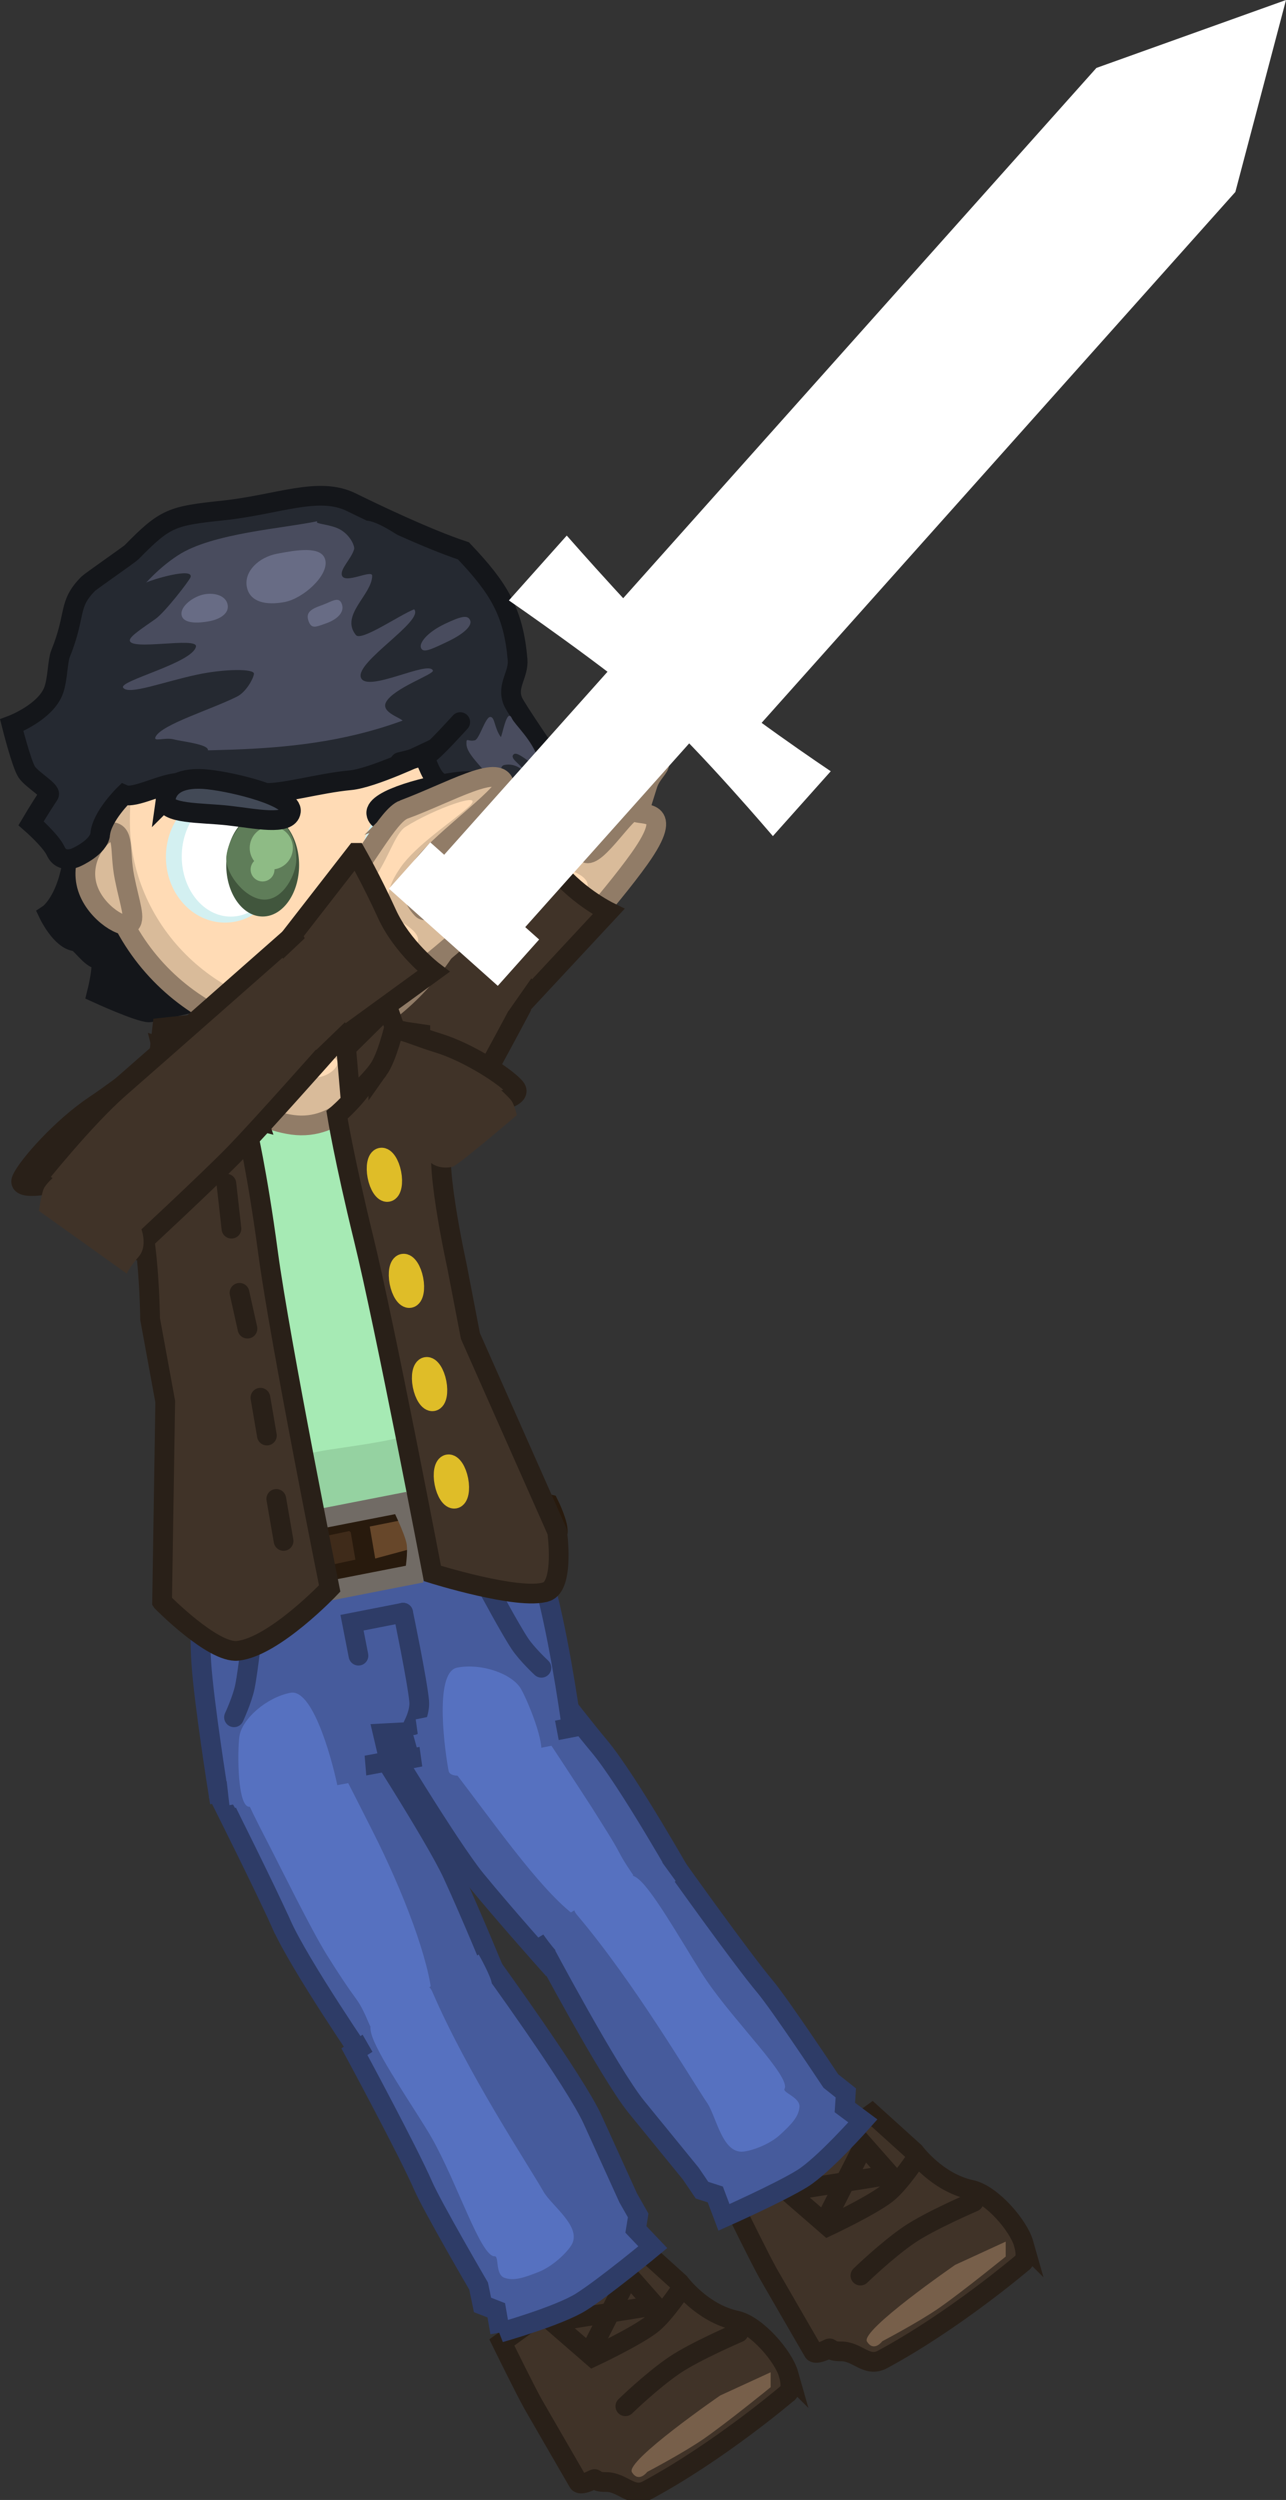 <svg version="1.1" xmlns="http://www.w3.org/2000/svg" xmlns:xlink="http://www.w3.org/1999/xlink" width="260.847" height="506.975" viewBox="0,0,260.847,506.975"><rect x="0" y="0" width="260.847" height="506.975" fill="#333333" stroke="none"/><g transform="translate(-174.079,81.867)"><g data-paper-data="{&quot;isPaintingLayer&quot;:true}" fill-rule="nonzero" stroke-linejoin="miter" stroke-miterlimit="10" stroke-dasharray="" stroke-dashoffset="0" style="mix-blend-mode: normal"><g data-paper-data="{&quot;index&quot;:null}"><path d="M381.71,373.104c0.987,3.477 -0.352,3.963 -0.352,3.963c0,0 -13.721,11.711 -28.276,19.543c-3.211,1.728 -5.023,-1.665 -8.413,-1.636c-2.676,0.023 -1.804,-0.91 -2.608,-0.501c-2.674,1.362 -2.984,0.592 -2.984,0.592c0,0 -8.25,-14.233 -9.115,-15.757c-1.655,-2.918 -6.414,-12.637 -6.414,-12.637l27.409,-19.91l8.622,7.794c0,0 4.53,6.177 11.484,7.657c4.194,0.893 9.628,7.301 10.648,10.893z" fill="#403328" stroke="#292018" stroke-width="4" stroke-linecap="butt"/><path d="M367.83,377.428l10.241,-4.709l-0.001,3.028c0,0 -8.835,7.181 -13.536,10.443c-4.125,2.862 -11.501,6.734 -11.501,6.734c0,0 -1.703,2.298 -3.103,0.053c-1.399,-2.245 17.899,-15.549 17.899,-15.549z" fill="#775f4a" stroke="none" stroke-width="0" stroke-linecap="butt"/><path d="M348.603,379.608c0,0 5.294,-5.144 9.89,-8.283c4.157,-2.838 13.085,-6.668 13.085,-6.668" fill="none" stroke="#292018" stroke-width="4" stroke-linecap="round"/><path d="M360.153,355.475c0,0 -3.539,5.44 -6.225,7.532c-3.255,2.535 -11.927,6.606 -11.927,6.606l-8.2,-7.117l18.252,-2.913" fill="none" stroke="#292018" stroke-width="4" stroke-linecap="round"/><path d="M341.834,367.837l7.462,-14.686l5.352,6.07" fill="none" stroke="#292018" stroke-width="4" stroke-linecap="round"/></g><g data-paper-data="{&quot;index&quot;:null}"><path d="M334.032,399.601c0.987,3.477 -0.352,3.963 -0.352,3.963c0,0 -13.721,11.711 -28.276,19.543c-3.211,1.728 -5.023,-1.665 -8.413,-1.636c-2.676,0.023 -1.804,-0.91 -2.608,-0.501c-2.674,1.362 -2.984,0.592 -2.984,0.592c0,0 -8.25,-14.233 -9.115,-15.757c-1.655,-2.918 -6.414,-12.637 -6.414,-12.637l27.409,-19.91l8.622,7.794c0,0 4.53,6.177 11.484,7.657c4.194,0.893 9.628,7.301 10.648,10.893z" fill="#403328" stroke="#292018" stroke-width="4" stroke-linecap="butt"/><path d="M320.151,403.925l10.241,-4.709l-0.001,3.028c0,0 -8.835,7.181 -13.536,10.443c-4.125,2.862 -11.501,6.734 -11.501,6.734c0,0 -1.703,2.298 -3.103,0.053c-1.399,-2.245 17.899,-15.549 17.899,-15.549z" fill="#775f4a" stroke="none" stroke-width="0" stroke-linecap="butt"/><path d="M300.925,406.105c0,0 5.294,-5.144 9.89,-8.283c4.157,-2.838 13.085,-6.668 13.085,-6.668" fill="none" stroke="#292018" stroke-width="4" stroke-linecap="round"/><path d="M312.474,381.973c0,0 -3.539,5.44 -6.225,7.532c-3.255,2.535 -11.927,6.606 -11.927,6.606l-8.2,-7.117l18.252,-2.913" fill="none" stroke="#292018" stroke-width="4" stroke-linecap="round"/><path d="M294.155,394.334l7.462,-14.686l5.352,6.07" fill="none" stroke="#292018" stroke-width="4" stroke-linecap="round"/></g><path d="M187.589,97.683c2.184,-6.081 4.05,-24.621 4.05,-24.621l80.463,-1.238c0,0 0.972,19.717 2.78,26.409c1.179,4.362 2.815,5.161 2.815,5.161c0,0 -3.108,5.743 -6.339,5.872c-1.035,0.041 -3.25,0.116 -4.715,0.22c-0.584,0.041 -0.738,9.148 -0.738,9.148c0,0 -3.854,3.842 -7.288,4.032c-1.424,0.079 -6.217,-0.542 -7.722,-0.415c-1.697,0.143 -5.121,1.766 -7.734,2.75c-4.223,1.59 -10.015,1.32 -10.015,1.32c0,0 -4.829,-1.534 -8.324,-3.085c-2.888,-1.281 -4.268,-2.615 -6.561,-2.737c-1.537,-0.082 -13.078,2.951 -13.93,2.942c-2.071,-0.022 -10.602,-3.931 -10.602,-3.931c0,0 1.707,-6.769 0.44,-6.83c-1.691,-0.081 -3.787,-3.54 -4.751,-3.636c-2.982,-0.297 -5.471,-5.531 -5.471,-5.531c0,0 2.032,-1.347 3.643,-5.831z" data-paper-data="{&quot;index&quot;:null}" fill="#14161a" stroke="#14161a" stroke-width="4" stroke-linecap="butt"/><g data-paper-data="{&quot;index&quot;:null}" stroke-linecap="butt"><g><g><path d="M279.601,120.522c-0.022,1.346 -3.792,6.66 -4.194,7.327c-12.401,20.611 -13.438,25.454 -13.438,25.454c0,0 -9.478,5.807 -13.506,4.584c-2.866,-0.87 -8.367,-10.923 -8.367,-10.923c0,0 13.901,-21.246 20.156,-29.091c1.475,-1.85 1.595,-4.36 5.83,-11.467c3.37,-5.655 13.642,6.546 13.518,14.116z" fill="#d9bb9a" stroke="#917c67" stroke-width="4"/><path d="M270.773,102.43c1.779,-2.1 10.044,12.813 10.627,13.307c0.583,0.494 -1.529,2.354 -3.307,4.453c-1.779,2.1 -3.223,4.767 -3.806,4.273c-0.097,-0.082 -7.082,-15.379 -6.696,-16.317c1.02,-2.479 1.7,-3.966 3.182,-5.716z" fill="#d9bb9a" stroke="none" stroke-width="0"/><path d="M243.87,153.686c-2.099,-1.304 1.867,-8.849 7.478,-17.663c5.612,-8.813 7.363,-9.881 11.505,-15.967c2.791,-4.101 5.836,-9.824 8.309,-14.803c4.209,-8.474 9.231,8.167 9.168,8.548c-0.058,0.346 -5.424,5.743 -5.861,6.267c-5.024,6.016 -11.935,13.798 -12.815,16.102c-1.944,5.089 -4.54,13.474 -6.699,16.864c-5.612,8.813 -8.987,1.956 -11.085,0.652z" fill="#ffdbb5" stroke="none" stroke-width="0"/></g><path d="M274.546,112.597c1.754,2.991 5.043,10.31 5.043,10.31c0,0 -9.44,17.887 -13.626,24.343c-4.165,6.422 -16.04,23.44 -16.04,23.44l-23.425,-11.016c0,0 7.208,-13.853 13.066,-21.378c5.994,-7.7 27.24,-35.287 27.24,-35.287c0,0 5.728,6.154 7.742,9.588z" fill="#403328" stroke="#292018" stroke-width="4"/></g><g><path d="M292.562,73.634c4.782,-5.646 10.307,-10.955 13.76,-8.029c1.135,0.962 0.932,0.865 1.306,2.667c0.37,1.784 1.781,0.576 1.814,2.831c0.013,0.885 0.716,0.527 0.286,2.565c-0.296,1.403 -1.844,2.504 -2.382,4.168c-0.795,2.459 -1.655,5.659 -2.277,6.393c-4.782,5.646 -11.459,7.85 -14.912,4.925c-3.454,-2.926 -2.376,-9.874 2.406,-15.519z" fill="#917c67" stroke="none" stroke-width="NaN"/><g><path d="M304.343,62.951c1.005,2.033 -12.08,15.517 -13.443,20.414c-1.24,4.454 -0.278,6.053 1.937,7.677c2.07,1.517 8.682,-9.369 9.905,-8.358c1.255,1.038 8.684,-1.174 1.055,9.562c-6.088,8.566 -17.465,20.768 -20.126,25.191c-1.901,2.178 -15.091,-13.707 -13.042,-17.135c1.475,-1.85 0.702,-2.263 4.937,-9.369c3.969,-6.661 6.846,-17.2 9.722,-18.963c8.69,-5.327 17.146,-12.881 19.056,-9.017z" fill="#d9bb9a" stroke="#917c67" stroke-width="4"/><path d="M274.292,101.229c4.209,-8.474 5.612,-9.824 7.737,-14.284c2.124,-4.459 2.489,-9.896 4.293,-11.615c4.837,-4.611 15.077,-10.754 11.76,-6.376c-2.704,3.57 -8.957,9.644 -11.134,14.599c-1.023,2.328 -2.447,6.157 -0.219,9.473c0.898,1.337 7.793,2.176 6.366,5.6c-0.724,1.738 -2.303,2.815 -3.788,4.852c-6.028,8.27 -7.456,7.837 -7.519,8.217c-0.426,2.551 -9.967,-5.489 -7.495,-10.468z" fill="#ffdbb5" stroke="none" stroke-width="0"/></g><path d="M285.958,93.261c4.433,6.233 11.56,9.74 11.56,9.74l-15.686,16.848l-13.858,-18.632l9.524,-18.817c0,0 4.294,5.003 8.461,10.86z" fill="#403328" stroke="#292018" stroke-width="4"/><path d="M282.732,115.292l-5.525,7.895l-10.276,-16.685l5.064,-7.076z" fill="#403328" stroke="none" stroke-width="0"/></g></g><path d="M209.249,198.808c0,0 -3.679,-32.857 -6.711,-36.648c-0.539,-0.673 -5.531,-6.082 -11.743,-6.556c-4.728,-0.361 -11.304,4.695 -10.477,1.901c1.913,-6.466 10.093,-11.343 14.899,-13.546c9.781,-4.485 20.975,-14.347 29.914,-16.097c9.77,-1.913 21.547,0.328 35.55,2.45c13.608,2.061 11.714,11.426 11.714,11.426c0,0 -10.025,9.701 -10.315,10.504c-1.407,3.885 3.631,33.887 3.631,33.887l14.202,35.185c0,0 -10.75,12.56 -33.959,16.52c-21.628,3.689 -37.203,-1.131 -37.203,-1.131z" data-paper-data="{&quot;index&quot;:null}" fill="#95d2a1" stroke="#67916f" stroke-width="4" stroke-linecap="butt"/><path d="M252.623,165.547c0.276,1.411 0.545,8.897 1.702,12.275c3.982,11.621 11.962,26.365 10.23,28.062c-4.256,4.168 -20.966,5.602 -25.881,6.614c-3.987,0.82 -18.187,3.915 -23.016,1.002c-3.747,-2.26 -0.81,-15.039 -1.467,-27.823c-0.19,-3.691 -2.795,-10.274 -3.335,-13.035c-0.583,-2.977 -7.486,-15.493 -9.544,-18.247c-0.753,-1.008 -4.244,1.858 -6.145,1.459c-1.648,-0.346 -1.757,-3.924 -2.081,-5.061c-0.636,-2.226 3.012,-6.156 7.208,-8.501c4.196,-2.345 18.005,-7.978 24.57,-9.263c6.762,-1.324 20.742,-2.16 27.014,-0.584c1.183,0.297 8.728,1.467 8.447,4.443c-0.203,2.149 0.69,6.004 -1.241,7.083c-2.125,1.188 -7.084,-0.467 -7.1,0.538c-0.078,4.818 0.058,18.068 0.64,21.038z" data-paper-data="{&quot;index&quot;:null}" fill="#a6eab4" stroke="none" stroke-width="0" stroke-linecap="butt"/><g data-paper-data="{&quot;index&quot;:null}" stroke-linecap="butt"><path d="M205.953,135.314l1.039,-8.784c0,0 13.673,-1.569 24.4,-1.465c10.727,0.104 27.944,2.718 27.944,2.718l0.001,5.588z" fill="#292018" stroke="#292018" stroke-width="4"/><g><path d="M215.389,123.74l33.301,0.238l0.408,13.469c0,0 -5.007,9.022 -13.991,8.918c-8.699,-0.1 -22.601,-9.824 -22.601,-9.824z" fill="#d9bb9a" stroke="#917c67" stroke-width="4"/><path d="M242.567,133.606c0,1.234 -2.208,3.087 -4.932,3.087c-2.724,0 -4.933,-1.852 -4.933,-3.086c-0,-1.234 2.208,-1.384 4.932,-1.384c2.724,-0 4.932,0.149 4.933,1.383z" fill="#ffdbb5" stroke="none" stroke-width="0"/></g></g><g data-paper-data="{&quot;index&quot;:null}" stroke-linecap="butt"><g fill="#465b9c"><path d="M231.137,308.314c-3.121,-7.001 -12.084,-24.898 -12.084,-24.898l28.284,-16.134c0,0 14.957,23.115 18.542,30.891c3.772,8.182 9.007,20.943 9.007,20.943c0,0 -7.606,9.929 -12.074,12.735c-4.272,2.682 -14.381,4.6 -14.381,4.6c0,0 -13.543,-19.724 -17.293,-28.137z" stroke="#2e3c67" stroke-width="4"/><path d="M221.76,284.798l-2.279,-3.987l20.952,-12.001l2.279,3.987z" stroke="none" stroke-width="0"/></g><path d="M227.798,290.643c-6.583,-12.655 -11.093,-23.844 -5.902,-26.985c12.004,-7.263 17.189,5.022 27.687,25.672c6.238,12.269 11.79,26.776 12.143,34.212c0.177,3.716 -2.137,6.453 -3.633,7.385c-2.197,1.37 -5.003,1.983 -7.352,0.542c-1.416,-0.869 -2.2,-4.972 -4.447,-8.01c-1.64,-2.218 -3.578,-5.128 -5.929,-8.899c-3.257,-5.224 -9.767,-18.534 -12.567,-23.916z" fill="#5671c0" stroke="none" stroke-width="0"/></g><g data-paper-data="{&quot;index&quot;:null}" stroke-linecap="butt"><g fill="#465b9c"><path d="M275.526,391.161l-0.781,-4.511l-2.794,-1.094l-0.791,-3.814c0,0 -9.39,-16.097 -11.259,-20.376c-3.071,-7.032 -13.936,-27.171 -13.936,-27.171l27.578,-17.678c0,0 17.225,23.686 20.758,31.494c1.472,3.253 7.195,15.833 7.195,15.833l2.028,3.571l-0.461,2.829l3.429,3.605c0,0 -9.841,8.153 -14.559,11.114c-4.51,2.831 -16.408,6.198 -16.408,6.198z" stroke="#2e3c67" stroke-width="4"/><path d="M250.05,334.956l-2.698,-4.677l23.827,-15.786c0,0 2.624,4.653 2.652,5.947c0.011,0.5 -5.489,3.935 -5.489,3.935z" stroke="none" stroke-width="0"/></g><path d="M249.597,331.187c-1.445,-4.137 1.56,-3.811 4.086,-5.491c4.196,-1.333 6.593,-7.11 8.083,-3.658c7.184,16.647 19.552,35.257 22.525,40.496c1.676,2.954 7.968,7.218 5.667,10.942c-0.895,1.448 -3.719,4.244 -6.608,5.387c-3.039,1.202 -5.063,1.863 -6.952,1.191c-1.889,-0.672 -1.079,-4.42 -1.967,-4.364c-2.826,0.179 -7.587,-14.852 -12.762,-23.972c-2.755,-4.855 -10.426,-15.822 -12.071,-20.531z" fill="#5671c0" stroke="none" stroke-width="0"/></g><path d="M194.125,84.879c-0.404,-26.448 15.332,-41.748 38.535,-42.102c23.203,-0.354 39.398,14.458 39.801,40.906c0.404,26.448 -21.855,44.924 -32.432,45.294c-24.287,0.848 -45.5,-17.65 -45.904,-44.098z" data-paper-data="{&quot;index&quot;:null}" fill="#d9bb9a" stroke="#917c67" stroke-width="4" stroke-linecap="butt"/><path d="M266.412,84.308c0.323,21.159 -15.624,38.644 -26.356,38.808c-21.043,0.633 -39.301,-16.642 -39.624,-37.801c-0.323,-21.159 11.471,-35.834 32.845,-36.16c21.109,-0.322 32.812,13.995 33.135,35.154z" fill="#ffdbb5" stroke="none" stroke-width="0" stroke-linecap="butt"/><path d="M249.65,104.763c0,1.352 -2.833,4.511 -6.066,4.511c-3.233,0 -5.047,-1.543 -5.047,-2.895c-0,-1.352 1.813,-2 5.046,-2.001c3.233,-0 6.067,-0.967 6.067,0.385z" fill="#d9bb9a" stroke="none" stroke-width="0" stroke-linecap="butt"/><path d="M251.487,114.617c0,0 -6.472,2.538 -10.192,2.642c-3.812,0.106 -10.882,-2.852 -10.882,-2.852" fill="none" stroke="#d9bb9a" stroke-width="4" stroke-linecap="round"/><g data-paper-data="{&quot;index&quot;:null}" stroke-linecap="butt"><g fill="#465b9c"><path d="M285.47,316.565c0,0 -9.193,-10.293 -14.9,-17.269c-5.423,-6.63 -19.586,-30.24 -19.586,-30.24l27.511,-18.651c0,0 12.157,15.906 17.087,21.779c5.925,7.057 17.655,27.911 17.655,27.911c0,0 -6.341,8.339 -10.719,11.049z" stroke="#2e3c67" stroke-width="4"/><path d="M258.093,267.255l-2.579,-3.799l20.425,-13.795l2.579,3.799z" stroke="none" stroke-width="0"/></g><path d="M294.203,284.805c2.351,3.771 4.28,6.687 5.546,9.138c1.734,3.358 4.628,6.621 4.772,8.283c0.239,2.757 0.589,3.199 -1.654,4.597c-1.527,0.952 -6.775,2.93 -10.066,1.155c-6.585,-3.55 -15.506,-15.957 -23.798,-26.945c-13.956,-18.495 -22.741,-28.535 -10.688,-36.27c5.213,-3.345 12.454,6.141 20.939,17.61c3.609,4.878 14.95,22.431 14.95,22.431z" fill="#5671c0" stroke="none" stroke-width="0"/></g><g data-paper-data="{&quot;index&quot;:null}" stroke-linecap="butt"><g fill="#465b9c"><path d="M336.797,359.94c-4.579,2.835 -15.875,7.86 -15.875,7.86l-1.755,-4.648l-2.69,-0.865l-2.309,-3.396c0,0 -8.726,-10.708 -10.985,-13.47c-5.423,-6.63 -19.167,-32.486 -19.167,-32.486l27.092,-16.406c0,0 13.259,18.647 18.19,24.519c3.001,3.574 13.305,19.101 13.305,19.101l3.038,2.413l-0.197,2.959l3.658,2.717c0,0 -7.926,8.992 -12.304,11.702z" stroke="#2e3c67" stroke-width="4"/><path d="M293.616,311.565c0,0 -5.323,3.312 -5.76,3.078c-1.131,-0.607 -4.147,-5.015 -4.147,-5.015l24.243,-14.421l3.178,4.378z" stroke="none" stroke-width="0"/></g><path d="M317.355,319.709c5.898,8.669 17.189,19.629 15.854,22.044c-0.419,0.758 3.228,1.728 3.035,3.698c-0.193,1.97 -1.62,3.46 -3.946,5.603c-2.212,2.038 -5.857,3.274 -7.508,3.414c-4.247,0.359 -5.392,-7.114 -7.302,-9.922c-3.388,-4.98 -14.672,-24.266 -26.381,-38.092c-2.428,-2.867 3.671,-2.387 6.595,-5.493c2.534,-1.475 3.498,-4.275 6.549,-1.14c3.473,3.569 9.964,15.273 13.104,19.888z" fill="#5671c0" stroke="none" stroke-width="0"/></g><g data-paper-data="{&quot;index&quot;:null}"><g><g><path d="M218.353,281.691c0,0 -2.895,-18.099 -3.443,-26.337c-0.545,-8.207 0.187,-20.202 0.187,-20.202l62.862,-11.872c0,0 5.616,12.173 7.189,18.513c2.918,11.764 4.884,26.662 4.884,26.662l-32.856,6.359l-1.493,-5.377l-3.955,0.21l1.32,5.636z" fill="#465b9c" stroke="#2e3c67" stroke-width="4" stroke-linecap="butt"/><path d="M255.847,245.177c0,0 2.891,13.856 3.258,17.985c0.198,2.229 -1.229,4.827 -1.229,4.827" fill="none" stroke="#2e3c67" stroke-width="4" stroke-linecap="round"/><path d="M246.79,253.891l-1.309,-6.685l10.366,-2.029" fill="none" stroke="#2e3c67" stroke-width="4" stroke-linecap="round"/><path d="M225.462,247.261c0,0 -0.995,9.438 -1.712,12.938c-0.535,2.61 -2.205,6.186 -2.205,6.186" fill="none" stroke="#2e3c67" stroke-width="4" stroke-linecap="round"/><path d="M283.898,256.348c0,0 -2.896,-2.682 -4.375,-4.898c-1.984,-2.971 -6.464,-11.337 -6.464,-11.337" data-paper-data="{&quot;index&quot;:null}" fill="none" stroke="#2e3c67" stroke-width="4" stroke-linecap="round"/><path d="M220.615,284.213l-1.208,-10.588l28.153,-5.233l0.882,10.652z" fill="#465b9c" stroke="none" stroke-width="0" stroke-linecap="butt"/><path d="M259.866,277.35l-1.464,-10.538l27.14,-5.592l2.022,10.609z" data-paper-data="{&quot;index&quot;:null}" fill="#465b9c" stroke="none" stroke-width="0" stroke-linecap="butt"/></g><g stroke="#281a0d" stroke-width="4" stroke-linecap="butt"><path d="M212.609,242.146c0,0 -1.019,-3.874 -1.058,-5.564c-0.042,-1.826 1.369,-4.258 1.369,-4.258l9.515,-2.224c0,0 3.861,3.124 4.179,4.749c0.318,1.625 -2.27,5 -2.27,5z" fill="#3f2b1a"/><path d="M223.725,240.837l-0.203,-10.372l9.988,-1.883c0,0 3.861,3.124 4.179,4.749c0.318,1.625 -2.27,5 -2.27,5z" fill="#67472a"/><path d="M235.696,238.711l-0.357,-10.125l10.143,-2.13c0,0 3.861,3.124 4.179,4.749c0.318,1.625 -2.27,4.999 -2.27,4.999z" fill="#3f2b1a"/><path d="M248.581,236.699l-1.802,-10.575l10.993,-2.195c0,0 3.997,2.921 4.39,4.53c0.393,1.608 -2.032,5.119 -2.032,5.119z" fill="#67472a"/><path d="M260.424,233.943l-1.134,-10.272l10.325,-2.498c0,0 3.997,2.921 4.39,4.53c0.393,1.608 -2.032,5.119 -2.032,5.119z" fill="#3f2b1a"/><path d="M272.319,231.401l-1.357,-10.011l8.141,-2.287c0,0 3.291,3.06 3.668,4.671c0.377,1.611 -1.407,4.997 -1.407,4.997z" fill="#67472a"/></g><path d="M217.912,242.7l-1.31,-12.756l5.642,-1.256l3.071,12.411z" fill="#465b9c" stroke="#2e3c67" stroke-width="4" stroke-linecap="butt"/><g fill="#67472a" stroke="#281a0d" stroke-width="4" stroke-linecap="butt"><path d="M271.618,230.381l3.692,-9.535l10.112,2.339c0,0 2.144,4.326 1.753,5.914c-0.391,1.587 -4.097,3.611 -4.097,3.611z"/></g><path d="M240.962,240.716c0,0 -2.131,-4.662 -2.605,-7.082c-0.467,-2.385 -0.217,-7.332 -0.217,-7.332l17.211,-3.369c0,0 2.663,5.303 3.16,7.841c0.436,2.226 -0.338,6.573 -0.338,6.573z" fill="none" stroke="#716b65" stroke-width="4" stroke-linecap="butt"/><path d="M270.925,232.388l-1.836,-12.653l5.699,-0.964l3.596,12.308z" data-paper-data="{&quot;index&quot;:null}" fill="#465b9c" stroke="#2e3c67" stroke-width="4" stroke-linecap="butt"/></g><path d="M242.496,280.161c0.583,2.98 -12.77,3.404 -17.676,4.364c-2.624,0.514 -2.601,-11.226 -2.19,-14.212c0.489,-3.552 5.452,-7.936 10.358,-8.896c4.906,-0.96 8.924,15.764 9.508,18.745z" fill="#5671c0" stroke="none" stroke-width="0" stroke-linecap="butt"/><path d="M265.075,277.261c-0.583,-2.98 -3.168,-19.986 1.738,-20.946c4.906,-0.96 11.156,1.229 12.948,4.334c1.507,2.611 5.955,13.475 3.331,13.989c-4.906,0.96 -17.433,5.604 -18.017,2.623z" data-paper-data="{&quot;index&quot;:null}" fill="#5671c0" stroke="none" stroke-width="0" stroke-linecap="butt"/></g><g data-paper-data="{&quot;index&quot;:null}" stroke="none" stroke-width="0" stroke-linecap="butt"><path d="M271.318,92.774c0.001,7.348 -5.364,13.305 -11.982,13.305c-6.618,0.001 -11.985,-5.955 -11.985,-13.303c-0.001,-7.348 5.364,-13.305 11.982,-13.305c6.619,-0.001 11.985,5.955 11.985,13.303z" fill="#d3f0f1"/><path d="M258.161,80.487c5.493,-0.001 9.947,5.455 9.948,12.186c0.001,6.731 -4.452,12.187 -9.945,12.188c-5.493,0.001 -9.947,-5.455 -9.948,-12.186c-0.001,-6.731 4.452,-12.187 9.945,-12.188z" fill="#ffffff"/></g><g data-paper-data="{&quot;index&quot;:null}" stroke="none" stroke-width="0" stroke-linecap="butt"><g data-paper-data="{&quot;index&quot;:null}"><path d="M271.047,94.357c0.001,5.756 -3.307,10.423 -7.387,10.423c-4.08,0 -7.389,-4.665 -7.39,-10.421c-0.001,-5.756 3.307,-10.423 7.387,-10.423c4.08,-0 7.389,4.665 7.39,10.421z" fill="#41563d"/><path d="M263.288,101.354c-3.773,0 -6.46,-5.061 -6.46,-8.239c-0,-3.179 1.384,-8.867 7.387,-8.868c3.773,-0 6.831,5.687 6.832,8.866c0,3.179 -3.986,8.241 -7.759,8.241z" fill="#5f7d59"/></g><path d="M257.536,90.875c-0,-2.417 1.959,-4.377 4.376,-4.377c2.417,-0 4.377,1.959 4.377,4.376c0,2.417 -1.959,4.377 -4.376,4.377c-2.417,0 -4.377,-1.959 -4.377,-4.376z" fill="#8ebb85"/><path d="M261.261,95.251c-0,-1.337 1.084,-2.421 2.421,-2.421c1.337,-0 2.421,1.084 2.421,2.421c0,1.337 -1.084,2.421 -2.421,2.421c-1.337,0 -2.421,-1.084 -2.421,-2.421z" fill="#8ebb85"/></g><g data-paper-data="{&quot;index&quot;:null}" stroke="none" stroke-width="0" stroke-linecap="butt"><path d="M219.716,78.624c6.618,-0.001 11.985,5.955 11.985,13.303c0.001,7.348 -5.364,13.305 -11.982,13.305c-6.618,0.001 -11.985,-5.955 -11.985,-13.303c-0.001,-7.348 5.364,-13.305 11.982,-13.305z" fill="#d3f0f1"/><path d="M230.836,91.826c0.001,6.731 -4.452,12.187 -9.945,12.188c-5.493,0.001 -9.947,-5.455 -9.948,-12.186c-0.001,-6.731 4.452,-12.187 9.945,-12.188c5.493,-0.001 9.947,5.455 9.948,12.186z" fill="#ffffff"/></g><g data-paper-data="{&quot;index&quot;:null}" stroke="none" stroke-width="0" stroke-linecap="butt"><g data-paper-data="{&quot;index&quot;:null}"><path d="M227.358,83.152c4.08,-0 7.389,4.665 7.39,10.421c0.001,5.756 -3.307,10.423 -7.387,10.423c-4.08,0 -7.389,-4.665 -7.39,-10.421c-0.001,-5.756 3.307,-10.423 7.387,-10.423z" fill="#41563d"/><path d="M219.97,92.331c-0,-3.179 3.057,-8.867 6.83,-8.868c6.003,-0.001 7.389,5.687 7.389,8.866c0,3.179 -2.686,8.241 -6.458,8.241c-3.773,0 -7.76,-5.061 -7.761,-8.239z" fill="#5f7d59"/></g><path d="M229.105,94.467c-2.417,0 -4.377,-1.959 -4.377,-4.376c-0,-2.417 1.959,-4.377 4.376,-4.377c2.417,-0 4.377,1.959 4.377,4.376c0,2.417 -1.959,4.377 -4.376,4.377z" fill="#8ebb85"/><path d="M227.336,96.888c-1.337,0 -2.421,-1.084 -2.421,-2.421c-0,-1.337 1.084,-2.421 2.421,-2.421c1.337,-0 2.421,1.084 2.421,2.421c0,1.337 -1.084,2.421 -2.421,2.421z" fill="#8ebb85"/></g><g data-paper-data="{&quot;index&quot;:null}" stroke-linecap="butt"><g data-paper-data="{&quot;index&quot;:null}" fill="#403328"><g><path d="M284.87,240.943c-5.553,1.788 -23.086,-3.727 -23.086,-3.727c0,0 -9.591,-50.112 -13.919,-67.787c-4.01,-16.378 -5.431,-25.219 -5.431,-25.219c0,0 6.618,-5.546 7.76,-10.842c0.695,-3.221 -0.657,-5.272 0.822,-5.902c3.496,-1.49 5.543,0.232 11.872,2.165c6.329,1.933 13.855,6.889 15.696,9.059c1.842,2.17 -5.331,3.156 -5.331,3.156c0,0 -5.294,4.541 -8.905,7.248c-2.805,2.102 2.385,25.635 2.385,25.635l2.765,14.343l17.591,39.666c0,0 1.553,10.992 -2.217,12.205z" stroke="#292018" stroke-width="4"/><path d="M274.795,138.38c0,0 2.443,2.12 3.068,3.034c0.59,0.863 1.057,2.864 1.057,2.864c0,0 -10.867,9.272 -12.803,10.367c-0.641,0.362 -4.553,0.828 -5.663,-2.215c-1.109,-3.042 0.624,-6.539 0.624,-6.539z" stroke="none" stroke-width="NaN"/></g><path d="M250.816,135.058c-1.754,2.467 -5.632,5.99 -5.632,5.99l-0.893,-10.399l8.386,-8.295l1.38,3.967c0,0 -1.414,6.168 -3.241,8.737z" stroke="#292018" stroke-width="4"/></g><path d="M253.48,156.092c0.376,1.922 0.041,3.605 -0.749,3.76c-0.79,0.155 -1.736,-1.278 -2.112,-3.2c-0.376,-1.922 -0.041,-3.605 0.749,-3.76c0.79,-0.155 1.736,1.278 2.112,3.2z" fill="#dfbd28" stroke="#dfbd28" stroke-width="4"/><path d="M257.95,177.601c0.376,1.922 0.041,3.605 -0.749,3.76c-0.79,0.155 -1.736,-1.278 -2.112,-3.2c-0.376,-1.922 -0.041,-3.605 0.749,-3.76c0.79,-0.155 1.736,1.278 2.112,3.2z" fill="#dfbd28" stroke="#dfbd28" stroke-width="4"/><path d="M262.643,198.537c0.376,1.922 0.041,3.605 -0.749,3.76c-0.79,0.155 -1.736,-1.278 -2.112,-3.2c-0.376,-1.922 -0.041,-3.605 0.749,-3.76c0.79,-0.155 1.736,1.278 2.112,3.2z" fill="#dfbd28" stroke="#dfbd28" stroke-width="4"/><path d="M267.068,218.293c0.376,1.922 0.041,3.605 -0.749,3.76c-0.79,0.155 -1.736,-1.278 -2.112,-3.2c-0.376,-1.922 -0.041,-3.605 0.749,-3.76c0.79,-0.155 1.736,1.278 2.112,3.2z" fill="#dfbd28" stroke="#dfbd28" stroke-width="4"/></g><g data-paper-data="{&quot;index&quot;:null}" stroke="#292018" stroke-width="4"><path d="M206.957,242.981l0.638,-40.603l-3.068,-16.751c0,0 -0.272,-24.248 -4.532,-24.968c-5.484,-0.926 -13.769,-2.809 -13.769,-2.809c0,0 -9.004,2.182 -7.734,-0.598c1.27,-2.779 8.142,-10.554 14.882,-15.045c6.74,-4.492 8.448,-6.949 13.27,-7.087c2.04,-0.059 1.305,2.401 3.52,5.052c3.643,4.359 13.944,6.593 13.944,6.593c0,0 2.101,8.708 4.346,25.432c2.423,18.048 12.495,68.066 12.495,68.066c0,0 -11.283,11.896 -18.694,12.647c-5.031,0.509 -15.297,-9.928 -15.297,-9.928z" fill="#403328" stroke-linecap="butt"/><path d="M208.27,136.226l-1.406,-5.69l16.186,4.965l3.403,9.908c0,0 -6.154,-1.559 -9.313,-3.064c-3.29,-1.567 -8.869,-6.12 -8.869,-6.12z" fill="#403328" stroke-linecap="butt"/><path d="M221.027,167.303l-1.029,-9.14" fill="none" stroke-linecap="round"/><path d="M224.272,187.572l-1.612,-7.263" fill="none" stroke-linecap="round"/><path d="M226.901,201.58l1.312,7.674" fill="none" stroke-linecap="round"/><path d="M231.597,230.624l-1.478,-8.523" fill="none" stroke-linecap="round"/></g><path d="M199.328,96.086c1.097,5.503 2.424,8.552 0.972,9.499c-1.451,0.947 -7.634,-2.907 -8.731,-8.41c-1.097,-5.503 3.03,-10.185 4.759,-10.307c3.147,-0.221 1.903,3.715 3,9.218z" data-paper-data="{&quot;index&quot;:null}" fill="#d9bb9a" stroke="#917c67" stroke-width="4" stroke-linecap="butt"/><g data-paper-data="{&quot;index&quot;:null}"><g><path d="M194.41,87.263c-0.251,2.722 -4.901,4.748 -4.901,4.748c0,0 -2.891,1.398 -4.12,-1.264c-1.002,-2.168 -5.008,-5.656 -5.008,-5.656c0,0 1.598,-2.713 3.623,-5.786c0.523,-0.794 -3.427,-3.02 -4.493,-4.604c-1.066,-1.584 -3.056,-9.499 -3.056,-9.499c0,0 6.934,-2.601 8.534,-7.148c0.794,-2.256 0.78,-5.898 1.359,-7.33c3.297,-8.159 1.404,-9.946 5.633,-14.217c0.442,-0.446 8.365,-5.956 8.76,-6.359c6.882,-7.016 8.12,-7.388 18.632,-8.502c11.115,-1.178 19.301,-4.947 25.967,-1.667c4.353,2.142 15.225,7.372 22.742,9.863c7.193,7.562 10.15,12.422 10.979,22.04c0.266,3.085 -2.255,5.262 -0.948,8.472c0.593,1.456 8.178,12.48 8.178,12.48c0,0 -1.545,3.732 -3.697,5.197c-2.132,1.452 -4.48,1.058 -4.997,2.212c-1.127,2.516 -0.023,5.076 -0.392,6.929c-0.269,1.348 -0.831,2.072 -1.726,3.336c-1.511,2.133 -1.575,-1.155 -1.494,-3.325c0.151,-4.058 -0.831,-6.939 -0.822,-6.289c-1.565,0.809 -0.282,0.772 -7.169,-0.394c-0.383,-0.065 -1.715,-2.891 -3.213,-4.07c-1.498,-1.18 -2.746,-5.449 -2.746,-5.449c0,0 -10.366,4.957 -14.886,5.378c-6.52,0.608 -14.022,2.903 -17.75,2.536c-9.112,-0.897 -13.18,-1.947 -16.79,-2.021c-3.36,-0.068 -9.241,3.345 -11.363,2.413c0,0 -4.508,4.404 -4.838,7.977z" fill="#252931" stroke="#14161a" stroke-width="4" stroke-linecap="butt"/><path d="M259.577,62.749c-23.512,9.999 -46.002,6.435 -64.922,8.425c-3.917,0.412 -5.216,-2.776 -5.216,-2.776c0,0 6.492,-7.415 6.49,-17.349c-0.001,-4.781 5.899,-14.88 14.283,-20.322c6.969,-4.523 21.43,-5.414 28.517,-6.955c4.59,-0.998 4.445,2.685 8.604,2.685c11.805,-0.001 10.806,7.256 14.684,14.758c2.823,5.46 0.92,20.105 -2.44,21.534z" fill="#494c5e" stroke="none" stroke-width="0" stroke-linecap="butt"/><path d="M249.569,34.894c-0,-1.348 -5.502,1.735 -6.125,-0.048c-0.457,-1.309 1.887,-3.351 2.463,-5.33c0.166,-0.57 -0.676,-2.746 -2.793,-3.977c-1.762,-1.025 -4.865,-1.133 -4.765,-1.538c0.406,-1.646 9.115,-0.282 10.048,-0.282c3.703,-0 17.137,10.12 17.137,13.941c0,0.232 4.929,19.475 -0.984,27.626c-0.854,1.177 -8.312,1.189 -8.734,-0.882c-0.132,-0.651 -4.526,-1.732 -3.45,-3.847c1.466,-2.88 9.806,-5.672 9.516,-6.44c-0.827,-2.192 -13.41,4.619 -14.597,1.431c-1.186,-3.187 12.912,-11.502 10.795,-13.852c-3.088,1.229 -10.728,6.559 -11.809,5.224c-3.278,-4.044 3.298,-8.207 3.298,-12.027z" fill="#252931" stroke="none" stroke-width="0" stroke-linecap="butt"/><path d="M205.656,67.514c-0.63,1.191 1.827,0.078 3.689,0.564c1.862,0.486 8.137,1.087 6.703,2.567c-0.756,0.781 -10.824,-0.152 -11.436,0.534c-1.129,1.265 -3.719,2.375 -4.544,1.939c-1.985,-1.049 -10.726,2.118 -12.212,-3.019c-0.965,-3.337 4.79,-9.599 5.493,-10.929c0.108,-0.205 1.339,-18.456 10.376,-22.899c1.305,-0.642 9.607,-3.127 9.011,-1.099c-0.187,0.637 -5.183,7.116 -7.122,8.483c-2.642,1.861 -5.095,3.452 -5.198,4.266c-0.293,2.324 13.851,-0.745 13.41,1.35c-0.7,3.328 -15.77,6.952 -14.768,8.324c1.142,1.565 8.037,-1.174 15.08,-2.668c5.455,-1.158 11.595,-1.229 11.451,-0.131c-0.134,1.019 -1.599,3.678 -3.419,4.593c-5.296,2.661 -15.186,5.612 -16.515,8.126z" fill="#252931" stroke="none" stroke-width="0" stroke-linecap="butt"/><path d="M267.431,64.566c0,0 -5.431,6.014 -6.386,6.419c-1.91,0.81 -5.842,1.692 -5.842,1.692" fill="none" stroke="#14161a" stroke-width="4" stroke-linecap="round"/><path d="M224.144,37.13c-0.585,-3.12 2.41,-6.007 6.165,-6.712c3.755,-0.705 9.189,-1.727 9.775,1.393c0.585,3.12 -4.539,7.71 -8.294,8.415c-3.755,0.705 -7.061,0.024 -7.646,-3.096z" fill="#686c85" stroke="none" stroke-width="0" stroke-linecap="butt"/><path d="M210.912,42.872c-0.338,-1.801 2.423,-3.804 4.591,-4.211c2.168,-0.407 4.413,0.298 4.751,2.099c0.338,1.801 -1.572,2.953 -3.74,3.36c-2.168,0.407 -5.264,0.554 -5.602,-1.248z" fill="#686c85" stroke="none" stroke-width="0" stroke-linecap="butt"/><path d="M236.648,44.041c-0.606,-1.729 0.573,-2.428 2.654,-3.158c2.082,-0.73 3.518,-1.959 4.124,-0.23c0.606,1.729 -1.107,3.156 -3.189,3.886c-2.082,0.73 -2.983,1.231 -3.59,-0.498z" fill="#686c85" stroke="none" stroke-width="0" stroke-linecap="butt"/></g><path d="M276.395,73.262c-1.567,0.328 0.153,3.458 -0.924,3.458c-1.134,0 -2.991,-2.04 -4.306,-3.553c-1.686,-1.939 -2.477,-3.075 -2.477,-4.264c-0,-1.292 0.255,-0.314 1.699,-0.637c0.922,-0.206 2.13,-4.743 3.138,-4.743c0.96,-0 0.774,2.16 2.119,4.054c0.214,0.301 1.211,-6.113 2.258,-3.773c0.581,1.298 4.225,4.461 5.347,8.326c1.122,3.865 -3.787,-1.935 -4.932,-1.058c-1.145,0.876 1.838,2.256 1.839,3.307c0,0 -1.564,-1.575 -3.759,-1.116z" fill="#494c5e" stroke="none" stroke-width="0" stroke-linecap="butt"/><path d="M269.428,43.895c0.473,0.99 -0.933,2.622 -4.541,4.344c-3.608,1.722 -4.929,2.316 -5.402,1.325c-0.473,-0.99 1.217,-3.189 4.825,-4.912c3.608,-1.722 4.645,-1.748 5.118,-0.757z" fill="#494c5e" stroke="none" stroke-width="0" stroke-linecap="butt"/></g><path d="M263.156,83.956c-5.462,0.609 -12.347,2.144 -12.749,-0.831c-0.402,-2.976 11.26,-5.866 16.722,-6.474c5.462,-0.609 8.297,1.095 8.699,4.071c0.402,2.976 -7.21,2.626 -12.672,3.235z" data-paper-data="{&quot;index&quot;:null}" fill="#424956" stroke="#14161a" stroke-width="4" stroke-linecap="butt"/><path d="M207.66,80.281c0.401,-2.976 3.236,-4.68 8.698,-4.072c5.462,0.607 17.125,3.495 16.723,6.47c-0.401,2.976 -7.287,1.441 -12.749,0.834c-5.462,-0.607 -13.074,-0.256 -12.672,-3.232z" data-paper-data="{&quot;index&quot;:null}" fill="#424956" stroke="#14161a" stroke-width="4" stroke-linecap="butt"/><g data-paper-data="{&quot;index&quot;:null}" stroke-linecap="butt"><g><g><g><path d="M230.503,112.473c4.387,-4.908 12.142,9.03 10.575,16.436c-0.279,1.317 -4.993,5.813 -5.515,6.392c-16.107,17.865 -24.137,22.958 -24.137,22.958c0,0 -4.324,3.354 -8.044,1.385c-2.647,-1.401 -6.128,-12.32 -6.128,-12.32c0,0 17.7,-18.202 25.338,-24.709c1.801,-1.534 2.398,-3.976 7.912,-10.143z" fill="#d9bb9a" stroke="#917c67" stroke-width="4"/><path d="M231.651,114.469c1.474,-2.239 2.425,-3.569 4.214,-5.004c2.147,-1.721 7.414,14.495 7.892,15.091c0.478,0.596 -1.95,2.019 -4.097,3.74c-2.147,1.721 -4.073,4.064 -4.551,3.468c-0.08,-0.099 -4.016,-16.448 -3.458,-17.295z" fill="#d9bb9a" stroke="none" stroke-width="0"/><path d="M210.68,156.119c-7.191,7.58 -9.195,0.205 -11.006,-1.476c-1.811,-1.681 3.521,-8.33 10.712,-15.911c7.191,-7.58 9.113,-8.294 14.341,-13.478c3.522,-3.493 7.604,-8.529 10.982,-12.944c5.749,-7.515 7.503,9.779 7.368,10.14c-0.123,0.328 -6.42,4.602 -6.949,5.033c-6.08,4.947 -14.349,11.266 -15.653,13.36c-2.879,4.625 -7.028,12.359 -9.794,15.275z" fill="#ffdbb5" stroke="none" stroke-width="0"/></g><path d="M231.859,109.275c0,0 4.448,7.134 5.769,10.89c1.151,3.271 2.982,11.083 2.982,11.083c0,0 -13.287,15.001 -18.628,20.539c-5.314,5.509 -20.333,19.418 -20.333,19.418l-20.171,-13.999c0,0 9.719,-12.222 16.906,-18.492c7.353,-6.414 33.475,-29.439 33.475,-29.439z" fill="#403328" stroke="#292018" stroke-width="4"/></g><g><path d="M262.75,85.357c5.772,-4.629 12.208,-8.786 15.04,-5.255c0.931,1.161 0.749,1.027 0.773,2.867c0.023,1.822 1.638,0.905 1.24,3.125c-0.156,0.871 0.602,0.654 -0.209,2.572c-0.559,1.321 -2.288,2.106 -3.134,3.637c-1.25,2.262 -2.705,5.239 -3.455,5.841c-5.772,4.629 -12.747,5.519 -15.578,1.988c-2.832,-3.531 -0.448,-10.146 5.324,-14.775z" fill="#917c67" stroke="none" stroke-width="NaN"/><g><path d="M255.926,82.334c9.547,-3.571 19.29,-9.372 20.427,-5.214c0.598,2.187 -14.82,12.926 -17.092,17.473c-2.067,4.135 -1.428,5.889 0.436,7.905c1.742,1.884 10.31,-7.54 11.318,-6.314c1.034,1.258 8.748,0.505 -0.79,9.587c-7.611,7.247 -21.108,17.053 -24.564,20.886c-2.282,1.775 -12.197,-16.335 -9.532,-19.309c1.801,-1.534 1.121,-2.087 6.635,-8.255c5.168,-5.78 10.003,-15.577 13.162,-16.759z" fill="#d9bb9a" stroke="#917c67" stroke-width="4"/><path d="M244.908,120.664c-0.905,2.423 -8.737,-7.29 -5.359,-11.706c5.749,-7.515 7.384,-8.572 10.321,-12.544c2.936,-3.972 4.332,-9.239 6.431,-10.583c5.628,-3.603 16.853,-7.678 12.761,-4.014c-3.336,2.988 -10.633,7.758 -13.716,12.206c-1.448,2.09 -3.577,5.577 -2.023,9.257c0.626,1.483 7.234,3.623 5.18,6.713c-1.043,1.568 -2.798,2.323 -4.645,4.04c-7.495,6.967 -8.815,6.27 -8.95,6.631z" fill="#ffdbb5" stroke="none" stroke-width="0"/></g><path d="M246.289,91.087c0,0 3.261,5.73 6.232,12.276c3.162,6.964 9.488,11.767 9.488,11.767l-18.614,13.544l-10.047,-20.934l12.94,-16.653z" fill="#403328" stroke="#292018" stroke-width="4"/><path d="M245.15,124.373l-6.931,6.695l-6.902,-18.34l6.322,-5.98z" fill="#403328" stroke="none" stroke-width="0"/></g></g><path d="M181.966,163.683c0,0 0.512,-3.438 0.981,-4.479c0.443,-0.983 1.989,-2.337 1.989,-2.337c0,0 14.709,7.135 16.824,8.649c0.7,0.501 2.6,4.954 0.478,7.422c-2.121,2.468 -2.422,3.497 -2.422,3.497z" fill="#403328" stroke="none" stroke-width="NaN"/></g><g fill="#ffffff" stroke="none" stroke-width="0" stroke-linecap="butt"><path d="M260.402,95.701l37.731,-42.274l16.44,14.673l-37.731,42.274z"/><path d="M277.3,39.895l11.739,-13.152c0,0 16.772,19.189 25.616,27.084c9.001,8.034 27.93,20.71 27.93,20.71l-11.739,13.152c0,0 -14.975,-17.586 -23.738,-25.407c-9.075,-8.1 -29.809,-22.387 -29.809,-22.387z"/><path d="M252.973,98.352l8.385,-9.394l22.076,19.704l-8.385,9.394z"/><path d="M296.69,43.7l99.779,-111.79l38.458,-13.777l-10.275,38.931l-99.779,111.79z"/></g></g></g></svg>